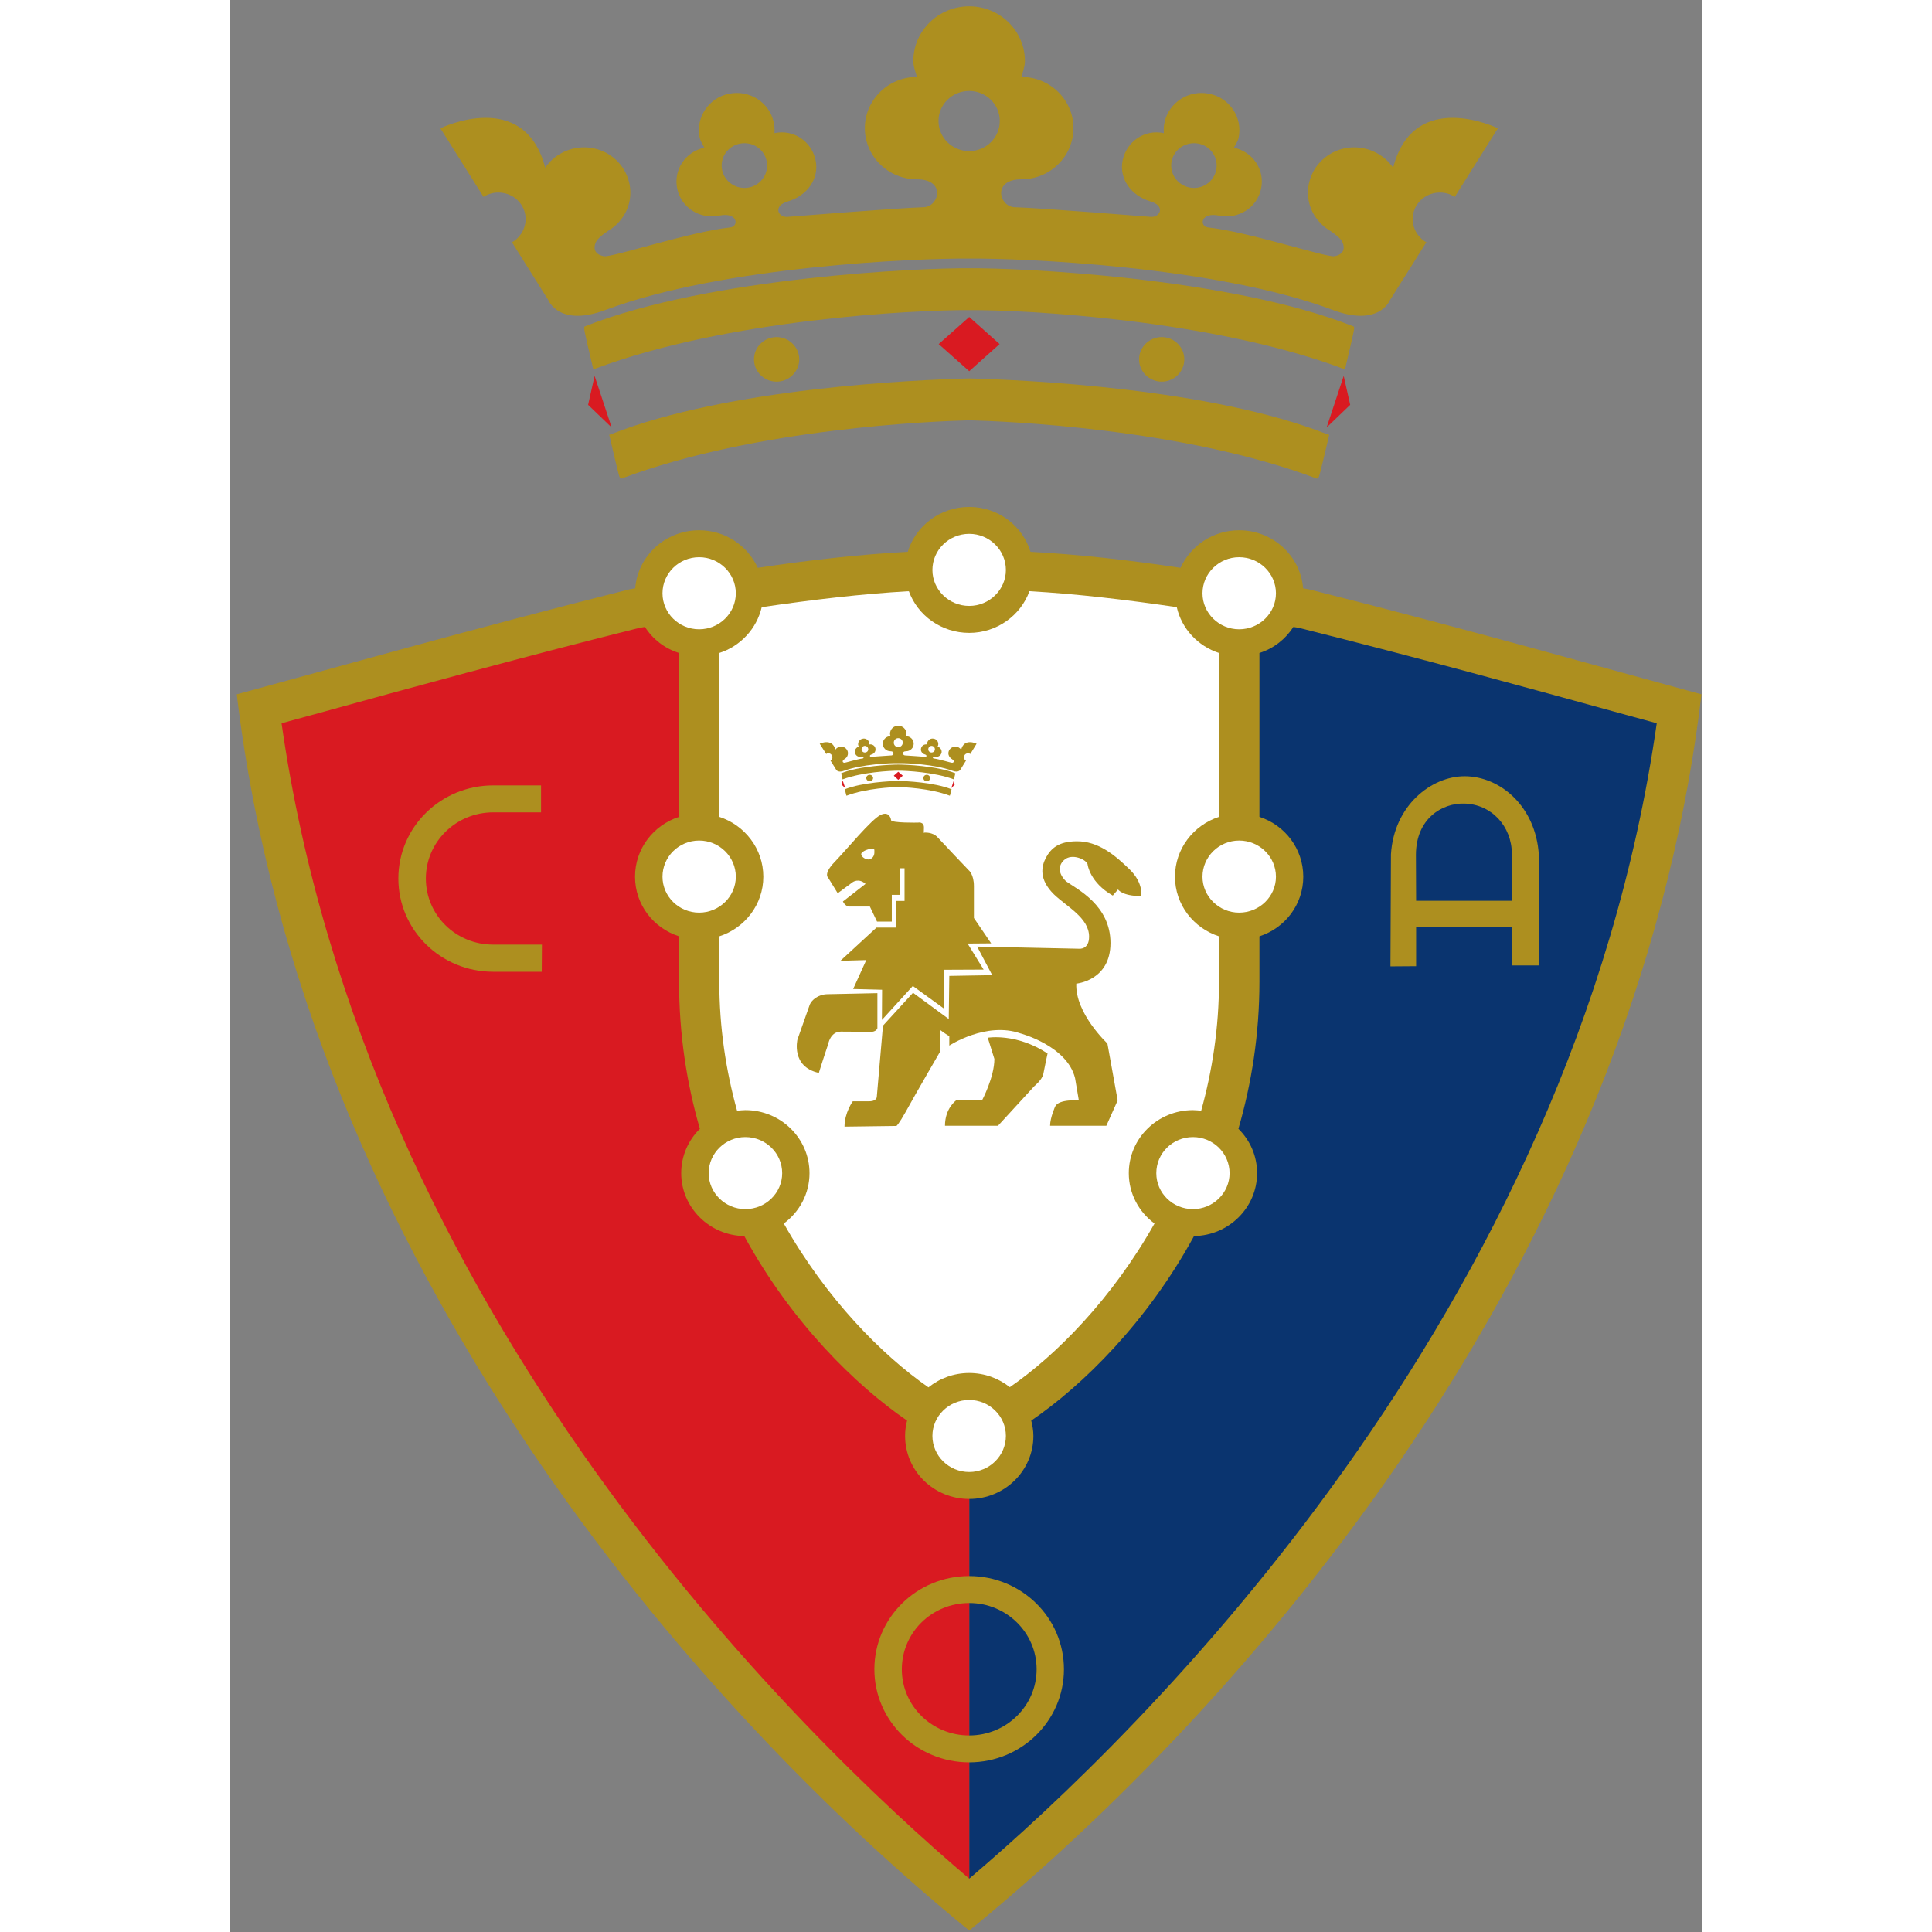 <?xml version="1.0" encoding="UTF-8"?>
<svg xmlns="http://www.w3.org/2000/svg" xmlns:xlink="http://www.w3.org/1999/xlink" width="32px" height="32px" viewBox="0 0 32 42" version="1.1">
<rect x="0" y="0" width="32" height="42" fill="#808080" stroke="none"/>
<g id="surface1">
<path style=" stroke:none;fill-rule:nonzero;fill:rgb(67.843%,56.078%,12.157%);fill-opacity:1;" d="M 23.457 12.812 C 23.414 12.805 23.371 12.797 23.328 12.789 C 23.273 12.086 22.672 11.527 21.938 11.527 C 21.371 11.527 20.883 11.863 20.664 12.344 C 19.52 12.172 18.434 12.051 17.402 11.996 C 17.23 11.43 16.699 11.02 16.07 11.02 C 15.438 11.02 14.906 11.43 14.734 11.996 C 13.707 12.051 12.621 12.172 11.473 12.344 C 11.254 11.863 10.766 11.527 10.199 11.527 C 9.465 11.527 8.863 12.086 8.809 12.789 C 8.766 12.797 8.727 12.805 8.68 12.812 C 5.305 13.66 2.184 14.543 0.148 15.094 C 1.621 27.512 10.168 37.156 16.07 41.969 C 21.969 37.156 30.516 27.512 31.988 15.094 C 29.953 14.543 26.832 13.66 23.457 12.812 Z M 23.457 12.812 "/>
<path style=" stroke:none;fill-rule:nonzero;fill:rgb(3.922%,20.392%,43.529%);fill-opacity:1;" d="M 30.215 15.504 C 28.273 14.969 25.859 14.305 23.266 13.656 C 23.219 13.645 23.168 13.637 23.117 13.629 C 22.945 13.895 22.688 14.098 22.379 14.195 L 22.379 17.758 C 22.934 17.938 23.332 18.453 23.332 19.059 C 23.332 19.664 22.934 20.176 22.379 20.355 L 22.379 21.336 C 22.379 22.488 22.207 23.559 21.922 24.539 C 22.172 24.785 22.328 25.125 22.328 25.504 C 22.328 26.25 21.715 26.859 20.957 26.871 C 19.934 28.746 18.543 30.113 17.418 30.883 C 17.445 30.988 17.465 31.102 17.465 31.215 C 17.465 31.973 16.84 32.586 16.07 32.586 L 16.07 40.84 C 19.762 37.707 29.184 28.57 31.016 15.723 C 30.617 15.613 30.215 15.504 30.215 15.504 Z M 30.215 15.504 "/>
<path style=" stroke:none;fill-rule:nonzero;fill:rgb(85.098%,10.196%,12.941%);fill-opacity:1;" d="M 14.676 31.215 C 14.676 31.102 14.691 30.988 14.719 30.883 C 13.598 30.113 12.203 28.746 11.18 26.871 C 10.422 26.859 9.809 26.25 9.809 25.504 C 9.809 25.125 9.965 24.785 10.215 24.539 C 9.93 23.559 9.762 22.488 9.762 21.336 L 9.762 20.355 C 9.203 20.176 8.805 19.664 8.805 19.059 C 8.805 18.453 9.203 17.938 9.762 17.758 L 9.762 14.195 C 9.449 14.098 9.191 13.895 9.02 13.629 C 8.969 13.637 8.922 13.645 8.871 13.656 C 6.277 14.305 3.863 14.969 1.922 15.504 C 1.922 15.504 1.52 15.613 1.121 15.723 C 2.953 28.57 12.375 37.707 16.07 40.84 L 16.07 32.586 C 15.297 32.586 14.676 31.973 14.676 31.215 Z M 14.676 31.215 "/>
<path style=" stroke:none;fill-rule:nonzero;fill:rgb(100%,100%,100%);fill-opacity:1;" d="M 10.637 14.195 L 10.637 17.758 C 11.191 17.938 11.594 18.453 11.594 19.059 C 11.594 19.664 11.191 20.176 10.637 20.355 L 10.637 21.336 C 10.637 22.336 10.781 23.273 11.023 24.145 C 11.082 24.141 11.145 24.133 11.203 24.133 C 11.973 24.133 12.598 24.746 12.598 25.504 C 12.598 25.949 12.379 26.348 12.039 26.598 C 12.961 28.234 14.176 29.461 15.184 30.16 C 15.426 29.965 15.734 29.848 16.07 29.848 C 16.406 29.848 16.711 29.965 16.953 30.156 C 17.961 29.461 19.176 28.234 20.098 26.598 C 19.758 26.348 19.539 25.949 19.539 25.504 C 19.539 24.746 20.164 24.133 20.934 24.133 C 20.992 24.133 21.055 24.141 21.113 24.145 C 21.355 23.273 21.5 22.336 21.5 21.336 L 21.5 20.355 C 20.945 20.176 20.543 19.664 20.543 19.059 C 20.543 18.453 20.945 17.938 21.5 17.758 L 21.5 14.195 C 21.043 14.047 20.688 13.668 20.582 13.199 C 19.492 13.039 18.414 12.91 17.379 12.852 C 17.188 13.379 16.672 13.758 16.07 13.758 C 15.465 13.758 14.949 13.379 14.758 12.852 C 13.727 12.91 12.648 13.039 11.559 13.199 C 11.449 13.668 11.098 14.047 10.637 14.195 Z M 10.637 14.195 "/>
<path style=" stroke:none;fill-rule:nonzero;fill:rgb(67.843%,56.078%,12.157%);fill-opacity:1;" d="M 12.988 21.613 C 12.785 21.617 12.648 21.738 12.605 21.836 L 12.336 22.598 C 12.336 22.598 12.191 23.191 12.801 23.324 C 12.801 23.324 12.906 22.984 13.004 22.699 C 13.004 22.699 13.047 22.426 13.281 22.426 L 13.891 22.43 C 13.891 22.43 14.035 22.453 14.074 22.352 L 14.074 21.59 C 14.078 21.59 13.211 21.609 12.988 21.613 Z M 12.988 21.613 "/>
<path style=" stroke:none;fill-rule:nonzero;fill:rgb(67.843%,56.078%,12.157%);fill-opacity:1;" d="M 19.559 18.902 C 19.25 18.602 18.879 18.281 18.398 18.289 C 18.016 18.293 17.848 18.441 17.738 18.645 C 17.637 18.836 17.582 19.117 17.91 19.441 C 18.195 19.715 18.676 19.953 18.676 20.363 C 18.676 20.645 18.465 20.625 18.465 20.625 L 16.242 20.578 L 16.57 21.199 L 15.637 21.215 L 15.625 22.152 L 14.848 21.582 L 14.195 22.297 L 14.062 23.832 C 14.062 23.832 14.074 23.941 13.891 23.941 L 13.539 23.941 C 13.539 23.941 13.359 24.188 13.359 24.492 L 14.488 24.477 C 14.488 24.477 14.535 24.445 14.688 24.172 C 14.891 23.801 15.445 22.848 15.445 22.848 C 15.445 22.848 15.441 22.414 15.445 22.395 C 15.445 22.395 15.605 22.516 15.637 22.52 L 15.637 22.73 C 15.637 22.73 16.438 22.203 17.184 22.465 C 17.184 22.465 18.199 22.734 18.371 23.438 L 18.453 23.922 C 18.453 23.922 18.016 23.887 17.938 24.055 C 17.938 24.055 17.828 24.297 17.828 24.473 C 17.828 24.473 18.809 24.473 19.051 24.473 L 19.297 23.922 L 19.074 22.684 C 19.074 22.684 18.371 22.031 18.398 21.383 C 18.398 21.383 19.141 21.32 19.141 20.5 C 19.141 19.676 18.41 19.328 18.176 19.16 C 17.996 18.984 18.008 18.816 18.125 18.703 C 18.305 18.527 18.645 18.703 18.645 18.801 C 18.645 18.801 18.695 19.188 19.191 19.469 L 19.305 19.336 C 19.305 19.336 19.391 19.48 19.809 19.48 C 19.809 19.48 19.863 19.199 19.559 18.902 Z M 19.559 18.902 "/>
<path style=" stroke:none;fill-rule:nonzero;fill:rgb(67.843%,56.078%,12.157%);fill-opacity:1;" d="M 16.473 22.559 L 16.617 23.02 C 16.617 23.418 16.348 23.922 16.348 23.922 L 15.785 23.922 C 15.785 23.922 15.543 24.09 15.543 24.473 L 16.695 24.473 L 17.484 23.613 C 17.484 23.613 17.652 23.477 17.68 23.352 C 17.715 23.168 17.773 22.902 17.773 22.902 C 17.094 22.453 16.473 22.559 16.473 22.559 Z M 16.473 22.559 "/>
<path style=" stroke:none;fill-rule:nonzero;fill:rgb(67.843%,56.078%,12.157%);fill-opacity:1;" d="M 16.547 20.508 L 16.172 19.957 L 16.172 19.266 C 16.172 19.004 16.059 18.918 16.059 18.918 C 16.059 18.918 15.492 18.324 15.379 18.199 C 15.273 18.086 15.102 18.098 15.078 18.102 C 15.082 18.094 15.086 18.07 15.086 17.992 C 15.086 17.855 14.957 17.883 14.957 17.883 C 14.957 17.883 14.371 17.895 14.371 17.828 C 14.371 17.828 14.348 17.621 14.145 17.715 C 13.941 17.812 13.398 18.477 13.145 18.738 C 12.891 19 13.004 19.082 13.004 19.082 L 13.211 19.418 L 13.539 19.176 C 13.539 19.176 13.668 19.082 13.816 19.215 L 13.324 19.598 C 13.387 19.723 13.477 19.707 13.477 19.707 L 13.91 19.707 L 14.066 20.035 L 14.387 20.035 L 14.387 19.453 L 14.566 19.453 L 14.566 18.875 L 14.664 18.875 L 14.664 19.586 L 14.488 19.586 L 14.488 20.164 L 14.055 20.164 L 13.27 20.887 L 13.832 20.871 L 13.547 21.5 L 14.176 21.516 L 14.172 22.172 L 14.844 21.434 L 15.516 21.922 L 15.516 21.082 L 16.383 21.078 L 16.035 20.512 Z M 16.547 20.508 "/>
<path style=" stroke:none;fill-rule:nonzero;fill:rgb(100%,100%,100%);fill-opacity:1;" d="M 13.871 18.465 C 13.797 18.484 13.75 18.523 13.738 18.535 C 13.68 18.594 13.797 18.684 13.875 18.684 C 13.949 18.684 14.008 18.617 14.008 18.535 C 14.008 18.453 14.023 18.422 13.871 18.465 Z M 13.871 18.465 "/>
<path style=" stroke:none;fill-rule:nonzero;fill:rgb(85.098%,10.196%,12.941%);fill-opacity:1;" d="M 14.625 16.863 L 14.527 16.777 L 14.43 16.863 L 14.527 16.953 Z M 14.625 16.863 "/>
<path style=" stroke:none;fill-rule:nonzero;fill:rgb(67.843%,56.078%,12.157%);fill-opacity:1;" d="M 15.219 16.914 C 15.219 16.953 15.188 16.984 15.148 16.984 C 15.105 16.984 15.074 16.953 15.074 16.914 C 15.074 16.875 15.105 16.844 15.148 16.844 C 15.188 16.844 15.219 16.875 15.219 16.914 Z M 15.219 16.914 "/>
<path style=" stroke:none;fill-rule:nonzero;fill:rgb(67.843%,56.078%,12.157%);fill-opacity:1;" d="M 13.98 16.914 C 13.98 16.953 13.945 16.984 13.906 16.984 C 13.867 16.984 13.832 16.953 13.832 16.914 C 13.832 16.875 13.867 16.844 13.906 16.844 C 13.945 16.844 13.98 16.875 13.98 16.914 Z M 13.98 16.914 "/>
<path style=" stroke:none;fill-rule:nonzero;fill:rgb(85.098%,10.196%,12.941%);fill-opacity:1;" d="M 15.68 17.133 L 15.734 16.969 L 15.754 17.059 Z M 15.68 17.133 "/>
<path style=" stroke:none;fill-rule:nonzero;fill:rgb(85.098%,10.196%,12.941%);fill-opacity:1;" d="M 13.375 17.133 L 13.32 16.969 L 13.297 17.059 Z M 13.375 17.133 "/>
<path style=" stroke:none;fill-rule:nonzero;fill:rgb(67.843%,56.078%,12.157%);fill-opacity:1;" d="M 14.527 16.977 C 14.352 16.98 13.75 17.008 13.371 17.156 L 13.367 17.156 L 13.367 17.164 C 13.398 17.293 13.398 17.293 13.402 17.297 L 13.406 17.297 C 13.84 17.133 14.414 17.113 14.527 17.109 C 14.637 17.113 15.211 17.133 15.645 17.297 L 15.648 17.297 C 15.652 17.293 15.652 17.293 15.684 17.164 L 15.688 17.156 L 15.68 17.156 C 15.305 17.008 14.703 16.98 14.527 16.977 Z M 14.527 16.977 "/>
<path style=" stroke:none;fill-rule:nonzero;fill:rgb(67.843%,56.078%,12.157%);fill-opacity:1;" d="M 15.766 16.809 C 15.363 16.648 14.676 16.621 14.527 16.621 C 14.379 16.621 13.691 16.648 13.289 16.809 C 13.285 16.809 13.285 16.809 13.316 16.938 L 13.316 16.945 L 13.324 16.941 C 13.742 16.785 14.348 16.754 14.527 16.754 C 14.707 16.754 15.309 16.785 15.73 16.941 L 15.738 16.945 L 15.738 16.938 C 15.77 16.809 15.77 16.809 15.766 16.809 Z M 15.766 16.809 "/>
<path style=" stroke:none;fill-rule:nonzero;fill:rgb(67.843%,56.078%,12.157%);fill-opacity:1;" d="M 15.895 16.297 C 15.867 16.258 15.82 16.23 15.77 16.23 C 15.688 16.23 15.617 16.297 15.617 16.375 C 15.617 16.426 15.645 16.465 15.68 16.492 C 15.68 16.492 15.719 16.516 15.73 16.535 C 15.742 16.559 15.73 16.578 15.703 16.582 C 15.676 16.586 15.426 16.504 15.297 16.488 C 15.27 16.484 15.27 16.438 15.332 16.449 C 15.395 16.465 15.453 16.426 15.469 16.363 C 15.48 16.305 15.441 16.246 15.379 16.23 C 15.387 16.223 15.395 16.211 15.395 16.199 C 15.41 16.137 15.367 16.07 15.301 16.059 C 15.234 16.043 15.172 16.086 15.156 16.148 C 15.152 16.16 15.152 16.172 15.156 16.184 C 15.094 16.172 15.035 16.211 15.023 16.27 C 15.008 16.332 15.051 16.387 15.109 16.402 C 15.16 16.418 15.141 16.457 15.113 16.453 C 15.094 16.453 14.766 16.426 14.672 16.422 C 14.621 16.418 14.602 16.332 14.695 16.332 C 14.789 16.332 14.863 16.258 14.863 16.168 C 14.863 16.078 14.789 16.004 14.695 16.004 C 14.699 15.988 14.707 15.969 14.707 15.953 C 14.707 15.855 14.625 15.777 14.527 15.777 C 14.426 15.777 14.348 15.855 14.348 15.953 C 14.348 15.969 14.355 15.988 14.359 16.004 C 14.266 16.004 14.191 16.078 14.191 16.168 C 14.191 16.258 14.266 16.332 14.359 16.332 C 14.453 16.332 14.43 16.418 14.383 16.422 C 14.289 16.426 13.961 16.453 13.941 16.453 C 13.91 16.457 13.891 16.418 13.945 16.402 C 14.004 16.387 14.043 16.332 14.031 16.27 C 14.02 16.211 13.961 16.172 13.898 16.184 C 13.898 16.172 13.898 16.16 13.898 16.148 C 13.883 16.086 13.816 16.043 13.754 16.059 C 13.688 16.07 13.645 16.137 13.656 16.199 C 13.66 16.211 13.668 16.223 13.672 16.23 C 13.613 16.246 13.574 16.305 13.586 16.363 C 13.598 16.426 13.66 16.465 13.719 16.449 C 13.781 16.438 13.785 16.484 13.754 16.488 C 13.629 16.504 13.375 16.586 13.352 16.582 C 13.324 16.578 13.312 16.559 13.324 16.535 C 13.332 16.516 13.375 16.492 13.375 16.492 C 13.41 16.465 13.434 16.426 13.434 16.375 C 13.434 16.297 13.367 16.23 13.285 16.23 C 13.234 16.23 13.188 16.258 13.16 16.297 C 13.094 16.035 12.82 16.168 12.82 16.168 L 12.961 16.391 C 12.992 16.367 13.043 16.371 13.07 16.402 C 13.105 16.434 13.105 16.488 13.07 16.523 C 13.066 16.527 13.059 16.531 13.055 16.535 L 13.172 16.723 C 13.172 16.723 13.203 16.812 13.355 16.754 C 13.734 16.613 14.359 16.586 14.527 16.59 C 14.695 16.586 15.32 16.613 15.699 16.754 C 15.848 16.812 15.883 16.723 15.883 16.723 L 16 16.535 C 15.992 16.531 15.988 16.527 15.98 16.523 C 15.949 16.488 15.949 16.434 15.98 16.402 C 16.012 16.371 16.059 16.367 16.094 16.391 L 16.23 16.168 C 16.23 16.168 15.961 16.035 15.895 16.297 Z M 13.801 16.359 C 13.762 16.359 13.73 16.328 13.73 16.289 C 13.73 16.25 13.762 16.215 13.801 16.215 C 13.844 16.215 13.875 16.25 13.875 16.289 C 13.875 16.328 13.844 16.359 13.801 16.359 Z M 14.527 16.242 C 14.473 16.242 14.43 16.199 14.43 16.145 C 14.43 16.09 14.473 16.047 14.527 16.047 C 14.582 16.047 14.625 16.09 14.625 16.145 C 14.625 16.199 14.582 16.242 14.527 16.242 Z M 15.18 16.289 C 15.18 16.25 15.211 16.215 15.25 16.215 C 15.293 16.215 15.324 16.25 15.324 16.289 C 15.324 16.328 15.293 16.359 15.25 16.359 C 15.211 16.359 15.18 16.328 15.18 16.289 Z M 15.18 16.289 "/>
<path style=" stroke:none;fill-rule:nonzero;fill:rgb(85.098%,10.196%,12.941%);fill-opacity:1;" d="M 16.73 7.48 L 16.07 6.891 L 15.406 7.48 L 16.07 8.07 Z M 16.73 7.48 "/>
<path style=" stroke:none;fill-rule:nonzero;fill:rgb(67.843%,56.078%,12.157%);fill-opacity:1;" d="M 20.746 7.812 C 20.746 8.078 20.527 8.297 20.254 8.297 C 19.984 8.297 19.762 8.078 19.762 7.812 C 19.762 7.547 19.984 7.328 20.254 7.328 C 20.527 7.328 20.746 7.547 20.746 7.812 Z M 20.746 7.812 "/>
<path style=" stroke:none;fill-rule:nonzero;fill:rgb(67.843%,56.078%,12.157%);fill-opacity:1;" d="M 12.375 7.812 C 12.375 8.078 12.152 8.297 11.883 8.297 C 11.609 8.297 11.391 8.078 11.391 7.812 C 11.391 7.547 11.609 7.328 11.883 7.328 C 12.152 7.328 12.375 7.547 12.375 7.812 Z M 12.375 7.812 "/>
<path style=" stroke:none;fill-rule:nonzero;fill:rgb(85.098%,10.196%,12.941%);fill-opacity:1;" d="M 24.211 8.172 L 23.84 9.293 L 24.352 8.801 Z M 24.211 8.172 "/>
<path style=" stroke:none;fill-rule:nonzero;fill:rgb(85.098%,10.196%,12.941%);fill-opacity:1;" d="M 8.297 9.293 L 7.926 8.172 L 7.785 8.801 Z M 8.297 9.293 "/>
<path style=" stroke:none;fill-rule:nonzero;fill:rgb(67.843%,56.078%,12.157%);fill-opacity:1;" d="M 16.07 8.227 C 14.887 8.258 10.828 8.434 8.281 9.441 L 8.242 9.453 L 8.254 9.492 C 8.461 10.383 8.465 10.383 8.488 10.395 L 8.508 10.406 L 8.527 10.398 C 11.441 9.305 15.32 9.156 16.07 9.137 C 16.82 9.156 20.695 9.305 23.609 10.398 L 23.629 10.406 L 23.648 10.395 C 23.676 10.383 23.676 10.383 23.887 9.492 L 23.895 9.453 L 23.855 9.441 C 21.309 8.434 17.254 8.258 16.07 8.227 Z M 16.07 8.227 "/>
<path style=" stroke:none;fill-rule:nonzero;fill:rgb(67.843%,56.078%,12.157%);fill-opacity:1;" d="M 24.418 7.094 C 21.707 6.02 17.07 5.82 16.07 5.832 C 15.066 5.82 10.43 6.02 7.719 7.094 C 7.68 7.109 7.68 7.109 7.887 7.98 L 7.898 8.027 L 7.949 8.012 C 10.793 6.945 14.867 6.734 16.07 6.742 C 17.27 6.734 21.344 6.945 24.188 8.012 L 24.238 8.027 L 24.25 7.98 C 24.457 7.109 24.457 7.109 24.418 7.094 Z M 24.418 7.094 "/>
<path style=" stroke:none;fill-rule:nonzero;fill:rgb(67.843%,56.078%,12.157%);fill-opacity:1;" d="M 25.285 3.645 C 25.102 3.379 24.789 3.203 24.438 3.203 C 23.883 3.203 23.434 3.645 23.434 4.188 C 23.434 4.512 23.594 4.785 23.836 4.965 C 23.836 4.965 24.121 5.137 24.176 5.25 C 24.262 5.422 24.184 5.543 24.004 5.57 C 23.824 5.598 22.125 5.035 21.266 4.945 C 21.07 4.926 21.09 4.602 21.504 4.688 C 21.918 4.773 22.328 4.516 22.414 4.105 C 22.504 3.699 22.238 3.297 21.824 3.211 C 21.859 3.145 21.91 3.074 21.926 2.996 C 22.02 2.559 21.734 2.129 21.293 2.039 C 20.848 1.945 20.41 2.223 20.316 2.66 C 20.297 2.738 20.297 2.816 20.301 2.895 C 19.887 2.805 19.496 3.07 19.406 3.48 C 19.32 3.887 19.594 4.254 20 4.375 C 20.352 4.477 20.215 4.727 20.023 4.715 C 19.883 4.707 17.668 4.523 17.043 4.504 C 16.715 4.477 16.574 3.898 17.203 3.898 C 17.828 3.898 18.336 3.398 18.336 2.785 C 18.336 2.172 17.828 1.672 17.203 1.672 C 17.234 1.562 17.281 1.449 17.281 1.328 C 17.281 0.672 16.738 0.137 16.07 0.137 C 15.398 0.137 14.855 0.672 14.855 1.328 C 14.855 1.449 14.902 1.562 14.934 1.672 C 14.309 1.672 13.801 2.172 13.801 2.785 C 13.801 3.398 14.309 3.898 14.934 3.898 C 15.562 3.898 15.422 4.477 15.094 4.504 C 14.469 4.523 12.254 4.707 12.113 4.715 C 11.922 4.727 11.785 4.477 12.137 4.375 C 12.543 4.254 12.816 3.887 12.73 3.48 C 12.641 3.07 12.25 2.805 11.836 2.895 C 11.84 2.816 11.84 2.738 11.82 2.66 C 11.727 2.223 11.289 1.945 10.844 2.039 C 10.402 2.129 10.117 2.559 10.211 2.996 C 10.23 3.074 10.277 3.145 10.312 3.211 C 9.898 3.297 9.633 3.699 9.723 4.105 C 9.809 4.516 10.219 4.773 10.633 4.688 C 11.047 4.602 11.066 4.926 10.871 4.945 C 10.012 5.035 8.312 5.598 8.133 5.57 C 7.953 5.543 7.875 5.422 7.961 5.25 C 8.02 5.137 8.301 4.965 8.301 4.965 C 8.543 4.785 8.703 4.512 8.703 4.188 C 8.703 3.645 8.254 3.203 7.699 3.203 C 7.348 3.203 7.035 3.379 6.852 3.645 C 6.398 1.898 4.574 2.789 4.574 2.789 L 5.512 4.281 C 5.727 4.133 6.055 4.156 6.254 4.355 C 6.484 4.578 6.484 4.945 6.254 5.172 C 6.219 5.211 6.176 5.242 6.129 5.266 L 6.922 6.527 C 6.922 6.527 7.152 7.117 8.164 6.738 C 10.719 5.781 14.938 5.613 16.07 5.621 C 17.199 5.613 21.418 5.781 23.973 6.738 C 24.984 7.117 25.215 6.527 25.215 6.527 L 26.008 5.266 C 25.961 5.242 25.918 5.211 25.883 5.172 C 25.652 4.945 25.652 4.578 25.883 4.355 C 26.082 4.156 26.41 4.133 26.625 4.281 L 27.562 2.789 C 27.562 2.789 25.738 1.898 25.285 3.645 Z M 11.184 4.086 C 10.91 4.086 10.688 3.867 10.688 3.598 C 10.688 3.328 10.91 3.113 11.184 3.113 C 11.457 3.113 11.676 3.328 11.676 3.598 C 11.676 3.867 11.457 4.086 11.184 4.086 Z M 16.07 3.285 C 15.699 3.285 15.402 2.992 15.402 2.629 C 15.402 2.27 15.699 1.977 16.07 1.977 C 16.438 1.977 16.734 2.27 16.734 2.629 C 16.734 2.992 16.438 3.285 16.07 3.285 Z M 20.461 3.598 C 20.461 3.328 20.684 3.113 20.957 3.113 C 21.23 3.113 21.449 3.328 21.449 3.598 C 21.449 3.867 21.23 4.086 20.957 4.086 C 20.684 4.086 20.461 3.867 20.461 3.598 Z M 20.461 3.598 "/>
<path style=" stroke:none;fill-rule:nonzero;fill:rgb(67.843%,56.078%,12.157%);fill-opacity:1;" d="M 4.258 19.098 C 4.258 18.305 4.91 17.66 5.723 17.66 L 6.762 17.66 L 6.762 17.074 L 5.723 17.074 C 4.582 17.074 3.66 17.98 3.66 19.098 C 3.66 20.219 4.582 21.125 5.719 21.125 L 6.777 21.125 L 6.781 20.535 L 5.719 20.535 C 4.91 20.535 4.258 19.895 4.258 19.098 Z M 4.258 19.098 "/>
<path style=" stroke:none;fill-rule:nonzero;fill:rgb(67.843%,56.078%,12.157%);fill-opacity:1;" d="M 26.84 16.875 C 26.117 16.875 25.305 17.508 25.238 18.57 L 25.227 21.008 L 25.785 21.004 L 25.785 20.156 L 27.871 20.16 L 27.871 20.988 L 28.453 20.988 L 28.453 18.586 C 28.387 17.523 27.605 16.875 26.84 16.875 Z M 27.867 19.582 L 25.785 19.582 L 25.781 18.578 C 25.785 17.793 26.352 17.457 26.828 17.469 C 27.418 17.48 27.867 17.957 27.867 18.57 Z M 27.867 19.582 "/>
<path style=" stroke:none;fill-rule:nonzero;fill:rgb(67.843%,56.078%,12.157%);fill-opacity:1;" d="M 16.07 34.262 C 14.93 34.262 14.008 35.168 14.008 36.289 C 14.008 37.406 14.93 38.312 16.07 38.312 C 17.207 38.312 18.129 37.406 18.129 36.289 C 18.129 35.168 17.207 34.262 16.07 34.262 Z M 16.07 37.727 C 15.258 37.727 14.605 37.082 14.605 36.289 C 14.605 35.492 15.258 34.848 16.07 34.848 C 16.879 34.848 17.535 35.492 17.535 36.289 C 17.535 37.082 16.879 37.727 16.07 37.727 Z M 16.07 37.727 "/>
<path style=" stroke:none;fill-rule:nonzero;fill:rgb(100%,100%,100%);fill-opacity:1;" d="M 16.867 31.215 C 16.867 31.648 16.508 32 16.07 32 C 15.629 32 15.27 31.648 15.27 31.215 C 15.27 30.785 15.629 30.434 16.07 30.434 C 16.508 30.434 16.867 30.785 16.867 31.215 Z M 16.867 31.215 "/>
<path style=" stroke:none;fill-rule:nonzero;fill:rgb(100%,100%,100%);fill-opacity:1;" d="M 22.738 19.059 C 22.738 19.488 22.379 19.84 21.938 19.84 C 21.5 19.84 21.141 19.488 21.141 19.059 C 21.141 18.625 21.5 18.273 21.938 18.273 C 22.379 18.273 22.738 18.625 22.738 19.059 Z M 22.738 19.059 "/>
<path style=" stroke:none;fill-rule:nonzero;fill:rgb(100%,100%,100%);fill-opacity:1;" d="M 10.996 19.059 C 10.996 19.488 10.637 19.84 10.199 19.84 C 9.758 19.84 9.402 19.488 9.402 19.059 C 9.402 18.625 9.758 18.273 10.199 18.273 C 10.637 18.273 10.996 18.625 10.996 19.059 Z M 10.996 19.059 "/>
<path style=" stroke:none;fill-rule:nonzero;fill:rgb(100%,100%,100%);fill-opacity:1;" d="M 12.004 25.504 C 12.004 25.934 11.645 26.285 11.203 26.285 C 10.766 26.285 10.406 25.934 10.406 25.504 C 10.406 25.07 10.766 24.719 11.203 24.719 C 11.645 24.719 12.004 25.07 12.004 25.504 Z M 12.004 25.504 "/>
<path style=" stroke:none;fill-rule:nonzero;fill:rgb(100%,100%,100%);fill-opacity:1;" d="M 22.738 12.898 C 22.738 13.328 22.379 13.68 21.938 13.68 C 21.5 13.68 21.141 13.328 21.141 12.898 C 21.141 12.465 21.5 12.113 21.938 12.113 C 22.379 12.113 22.738 12.465 22.738 12.898 Z M 22.738 12.898 "/>
<path style=" stroke:none;fill-rule:nonzero;fill:rgb(100%,100%,100%);fill-opacity:1;" d="M 10.996 12.898 C 10.996 13.328 10.637 13.68 10.199 13.68 C 9.758 13.68 9.402 13.328 9.402 12.898 C 9.402 12.465 9.758 12.113 10.199 12.113 C 10.637 12.113 10.996 12.465 10.996 12.898 Z M 10.996 12.898 "/>
<path style=" stroke:none;fill-rule:nonzero;fill:rgb(100%,100%,100%);fill-opacity:1;" d="M 16.867 12.391 C 16.867 12.82 16.508 13.172 16.07 13.172 C 15.629 13.172 15.27 12.82 15.27 12.391 C 15.27 11.957 15.629 11.605 16.07 11.605 C 16.508 11.605 16.867 11.957 16.867 12.391 Z M 16.867 12.391 "/>
<path style=" stroke:none;fill-rule:nonzero;fill:rgb(100%,100%,100%);fill-opacity:1;" d="M 21.73 25.504 C 21.73 25.934 21.371 26.285 20.934 26.285 C 20.492 26.285 20.137 25.934 20.137 25.504 C 20.137 25.07 20.492 24.719 20.934 24.719 C 21.371 24.719 21.73 25.07 21.73 25.504 Z M 21.73 25.504 "/>
</g>
</svg>
